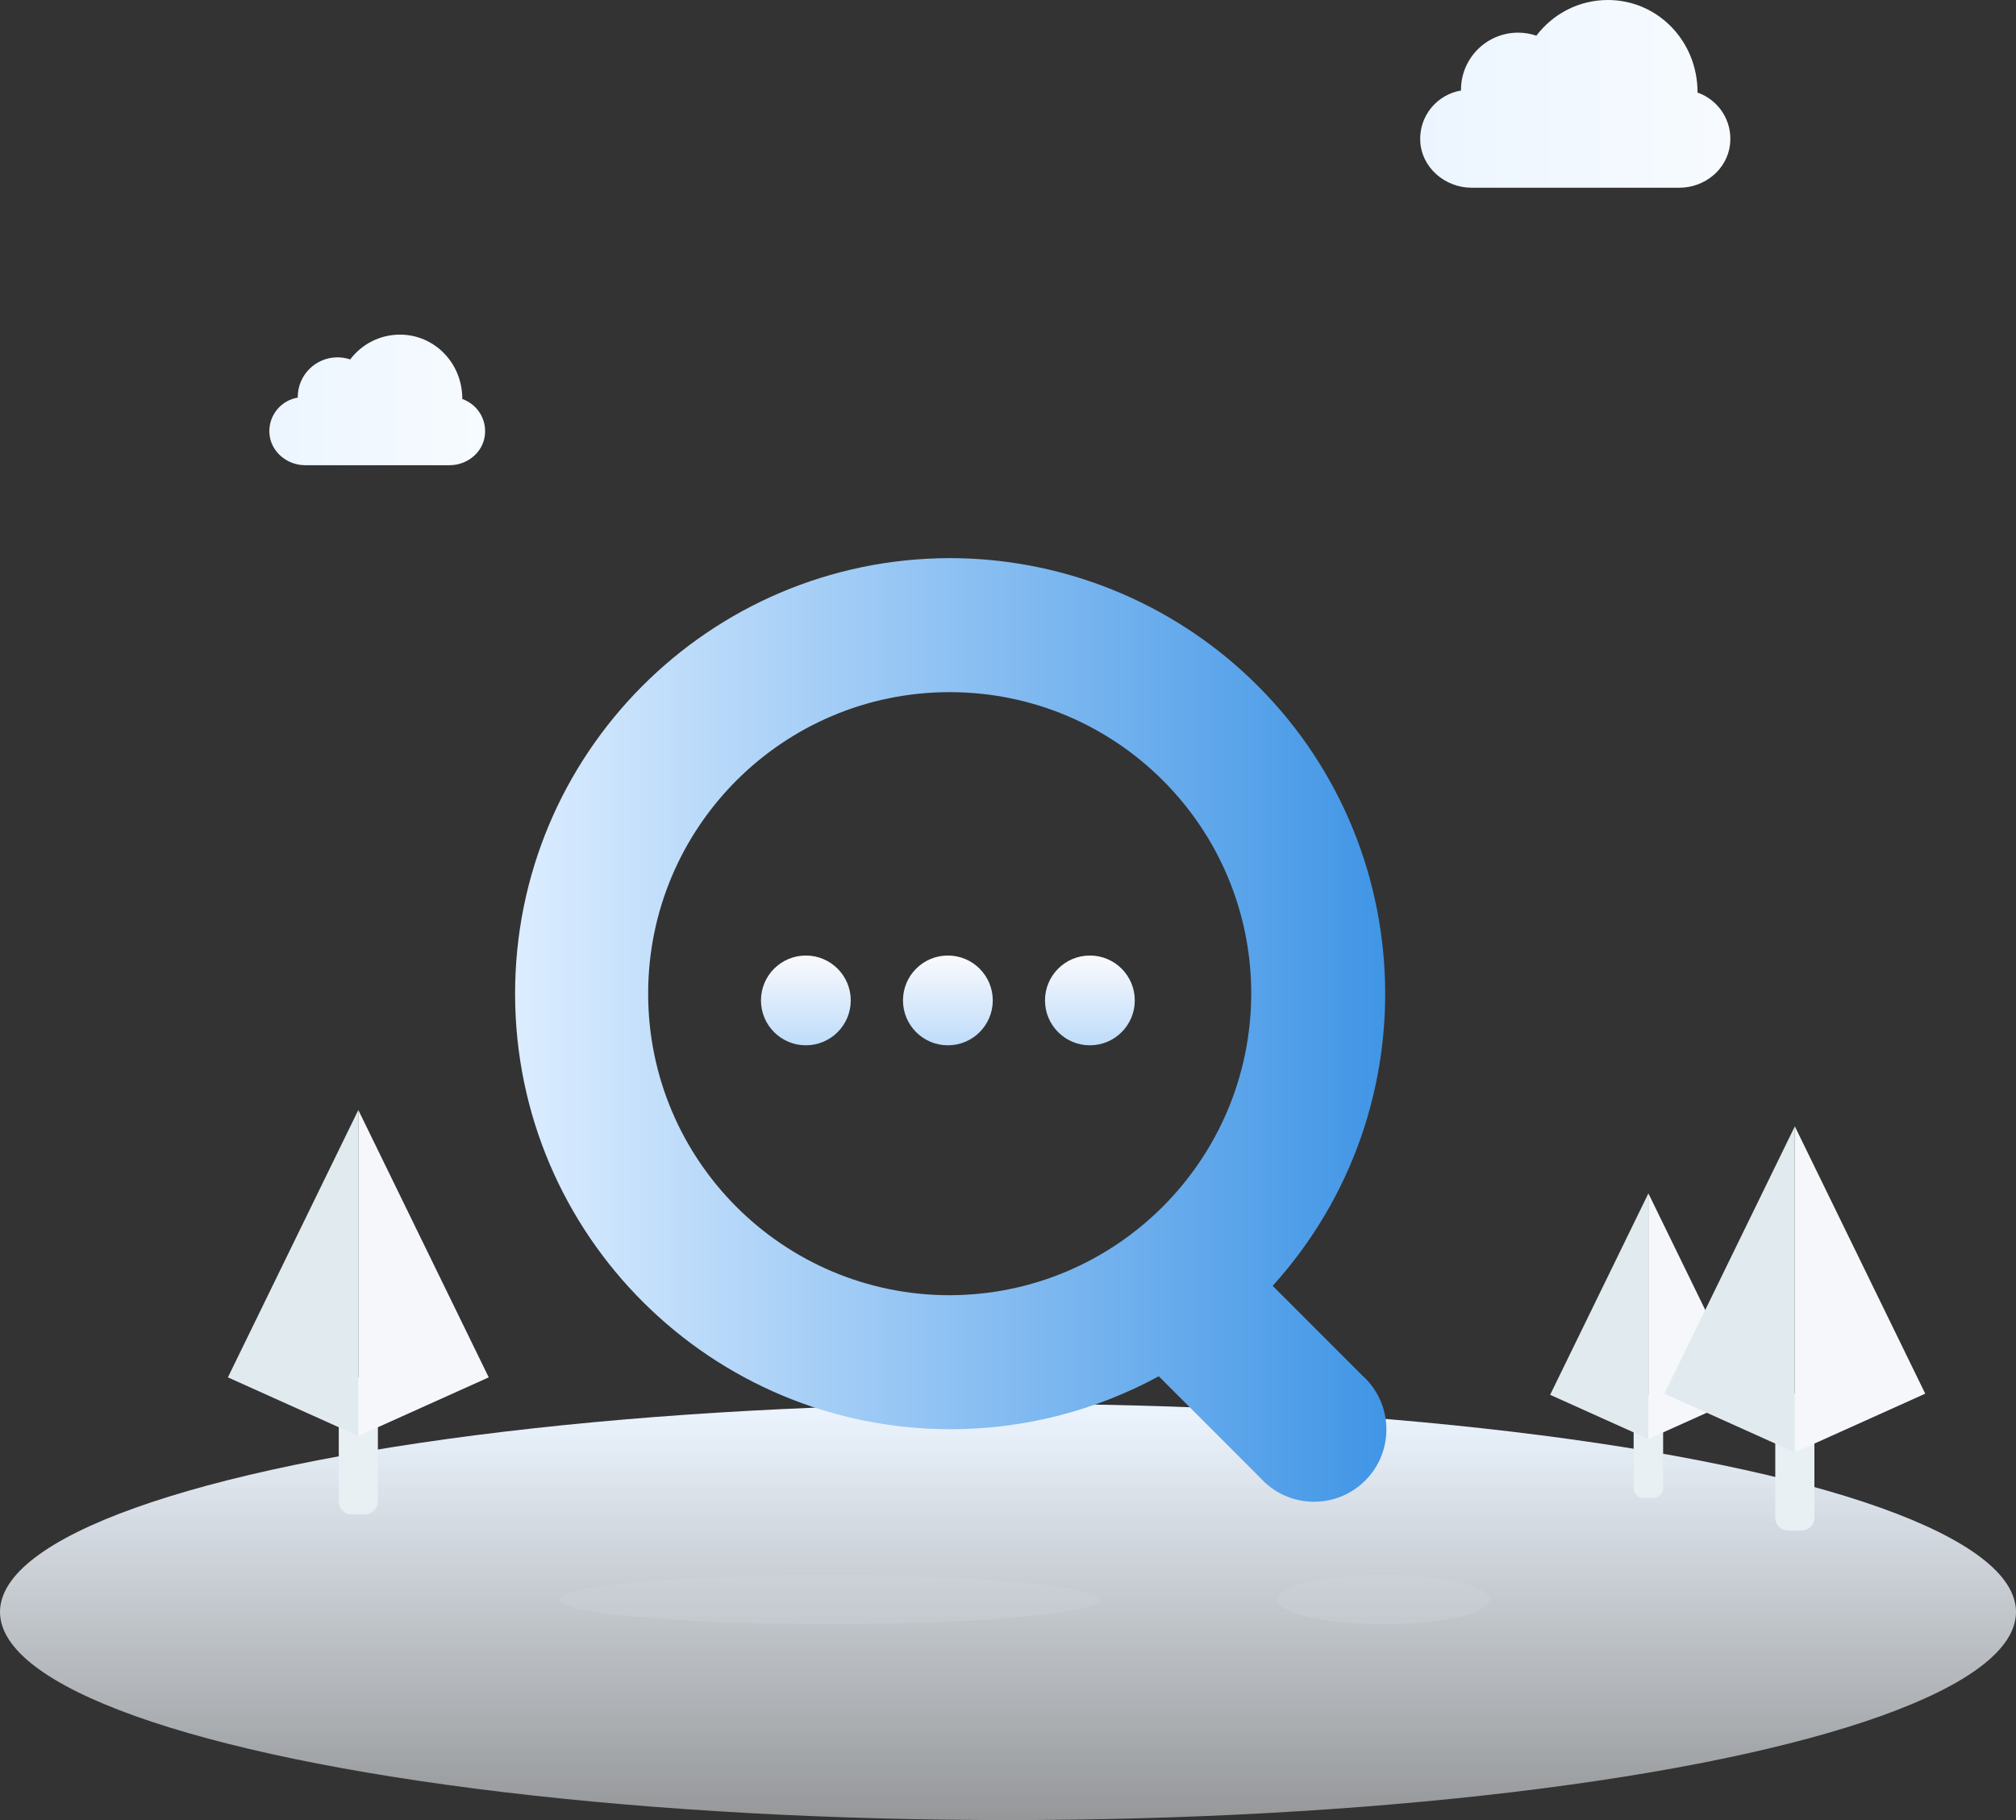 <svg viewBox="0 0 1429.86 1290.92" xmlns:xlink="http://www.w3.org/1999/xlink" xmlns="http://www.w3.org/2000/svg" id="_图层_2">
  <rect x="0" y="0" width="1429.86" height="1290.92" fill="#333333" stroke="none"/>
  <defs>
    <style>
      .cls-1 {
        fill: #f5f7fa;
      }

      .cls-1, .cls-2, .cls-3, .cls-4, .cls-5, .cls-6, .cls-7, .cls-8, .cls-9, .cls-10, .cls-11 {
        stroke-width: 0px;
      }

      .cls-2 {
        fill: url(#_未命名的渐变_10);
      }

      .cls-3 {
        fill: url(#_未命名的渐变_42-2);
      }

      .cls-4 {
        fill: url(#_未命名的渐变_42);
      }

      .cls-5 {
        fill: url(#_未命名的渐变_15-2);
      }

      .cls-6 {
        fill: url(#_未命名的渐变_15);
      }

      .cls-7 {
        fill: #e9f0f4;
      }

      .cls-8 {
        fill: #e1eaef;
      }

      .cls-9 {
        fill: url(#_未命名的渐变_42-3);
      }

      .cls-10 {
        fill: #ced6dd;
        opacity: .3;
      }

      .cls-11 {
        fill: url(#_未命名的渐变_14);
      }
    </style>
    <linearGradient gradientUnits="userSpaceOnUse" y2="995.69" x2="714.93" y1="1290.92" x1="714.93" id="_未命名的渐变_10">
      <stop stop-opacity=".5" stop-color="#f7fbff" offset="0"></stop>
      <stop stop-color="#ecf5ff" offset="1"></stop>
    </linearGradient>
    <linearGradient gradientUnits="userSpaceOnUse" y2="66.57" x2="1007.27" y1="66.57" x1="1227.25" id="_未命名的渐变_15">
      <stop stop-color="#f7fbff" offset="0"></stop>
      <stop stop-color="#ecf5ff" offset="1"></stop>
    </linearGradient>
    <linearGradient xlink:href="#_未命名的渐变_15" y2="283.66" x2="191.03" y1="283.66" x1="344.06" id="_未命名的渐变_15-2"></linearGradient>
    <linearGradient gradientUnits="userSpaceOnUse" y2="730.51" x2="983.32" y1="730.51" x1="365.33" id="_未命名的渐变_14">
      <stop stop-color="#dcedff" offset="0"></stop>
      <stop stop-color="#4095e6" offset="1"></stop>
    </linearGradient>
    <linearGradient gradientUnits="userSpaceOnUse" y2="741.41" x2="571.56" y1="677.73" x1="571.56" id="_未命名的渐变_42">
      <stop stop-color="#fafafd" offset="0"></stop>
      <stop stop-color="#bedcfa" offset="1"></stop>
    </linearGradient>
    <linearGradient xlink:href="#_未命名的渐变_42" x2="672.29" x1="672.29" id="_未命名的渐变_42-2"></linearGradient>
    <linearGradient xlink:href="#_未命名的渐变_42" x2="773.01" x1="773.01" id="_未命名的渐变_42-3"></linearGradient>
  </defs>
  <g id="_图层_1-2">
    <g>
      <g>
        <ellipse ry="147.62" rx="714.93" cy="1143.31" cx="714.93" class="cls-2"></ellipse>
        <g>
          <path d="m1162.16,989.3h13.94c1.92,0,3.48,1.56,3.48,3.48h0v62.72c0,3.85-3.12,6.97-6.97,6.97h-6.97c-3.85,0-6.97-3.12-6.97-6.97h0v-62.72c0-1.92,1.56-3.48,3.48-3.48h0Z" class="cls-7"></path>
          <path d="m1169.13,846.43v174.23l-69.69-31.36,69.69-142.87Z" class="cls-8"></path>
          <path d="m1169.13,846.43v174.23l69.69-31.36-69.69-142.87Z" class="cls-1"></path>
        </g>
        <g>
          <path d="m1263.74,988.5h18.5c2.55,0,4.63,2.07,4.63,4.63h0v83.25c0,5.11-4.14,9.25-9.25,9.25h-9.25c-5.11,0-9.25-4.14-9.25-9.25h0v-83.25c0-2.55,2.07-4.63,4.63-4.63h0Z" class="cls-7"></path>
          <path d="m1272.99,798.87v231.26l-92.5-41.63,92.5-189.63Z" class="cls-8"></path>
          <path d="m1272.99,798.87v231.26l92.5-41.63-92.5-189.63Z" class="cls-1"></path>
        </g>
        <g>
          <path d="m244.89,976.92h18.5c2.55,0,4.63,2.07,4.63,4.63h0v83.25c0,5.11-4.14,9.25-9.25,9.25h-9.25c-5.11,0-9.25-4.14-9.25-9.25h0v-83.25c0-2.55,2.07-4.63,4.63-4.63h0Z" class="cls-7"></path>
          <path d="m254.14,787.29v231.26l-92.5-41.63,92.5-189.63Z" class="cls-8"></path>
          <path d="m254.14,787.29v231.26l92.5-41.63-92.5-189.63Z" class="cls-1"></path>
        </g>
        <path d="m1204.13,65.71c-.08-.03-.14-.11-.14-.19.03-36.65-28.46-65.52-63.58-65.52-20.69,0-39.01,9.91-50.64,25.19-.05.07-.14.1-.22.07-4.03-1.34-8.33-2.1-12.81-2.1-22.38,0-40.52,18.14-40.52,40.52,0,.17.02.34.03.52-16.9,2.83-29.68,17.82-28.94,35.68.78,18.91,17.53,33.27,36.45,33.27h147.36c17.94,0,33.97-12.99,35.93-30.82,1.83-16.77-8.29-31.42-22.91-36.62Z" class="cls-6"></path>
        <path d="m327.98,283.05c-.06-.02-.09-.07-.09-.13.02-25.49-19.8-45.58-44.23-45.58-14.39,0-27.14,6.89-35.23,17.52-.04.05-.1.07-.16.05-2.8-.94-5.79-1.46-8.91-1.46-15.57,0-28.19,12.62-28.19,28.19,0,.12.02.24.02.36-11.76,1.97-20.64,12.39-20.13,24.82.54,13.15,12.19,23.14,25.36,23.14h102.51c12.48,0,23.63-9.04,24.99-21.44,1.28-11.67-5.77-21.86-15.93-25.47Z" class="cls-5"></path>
        <path d="m396.54,1134.63c0,9.55,85.58,17.36,191.63,17.36s191.63-7.81,191.63-17.36-85.6-17.37-191.63-17.37c-106.05-.07-191.63,7.38-191.63,17.36" class="cls-10"></path>
        <path d="m905.96,1134.63c0,9.55,33.61,17.36,75.26,17.36s75.26-7.81,75.26-17.36-33.61-17.37-75.26-17.37c-41.65-.07-75.26,7.38-75.26,17.36" class="cls-10"></path>
      </g>
      <g>
        <path d="m970.35,979.73c-1.26-1.42-2.6-2.76-4.01-4.03l-63.69-63.69c114.44-126.54,104.64-321.89-21.9-436.34-56.78-51.36-130.61-79.8-207.17-79.81-170.62.37-308.62,138.99-308.25,309.6.37,170.61,138.99,308.62,309.6,308.25,51.34-.11,101.83-13.02,146.93-37.55l71.77,71.77c18.84,21.18,51.28,23.09,72.46,4.26,21.18-18.84,23.09-51.28,4.25-72.46h0Zm-296.77-61.07c-118.12,0-213.87-95.75-213.87-213.87s95.75-213.87,213.87-213.87,213.87,95.75,213.87,213.87c-.26,118.01-95.86,213.61-213.87,213.87Z" class="cls-11"></path>
        <g>
          <circle r="31.84" cy="709.57" cx="571.56" class="cls-4"></circle>
          <circle r="31.84" cy="709.57" cx="672.29" class="cls-3"></circle>
          <circle r="31.84" cy="709.57" cx="773.01" class="cls-9"></circle>
        </g>
      </g>
    </g>
  </g>
</svg>